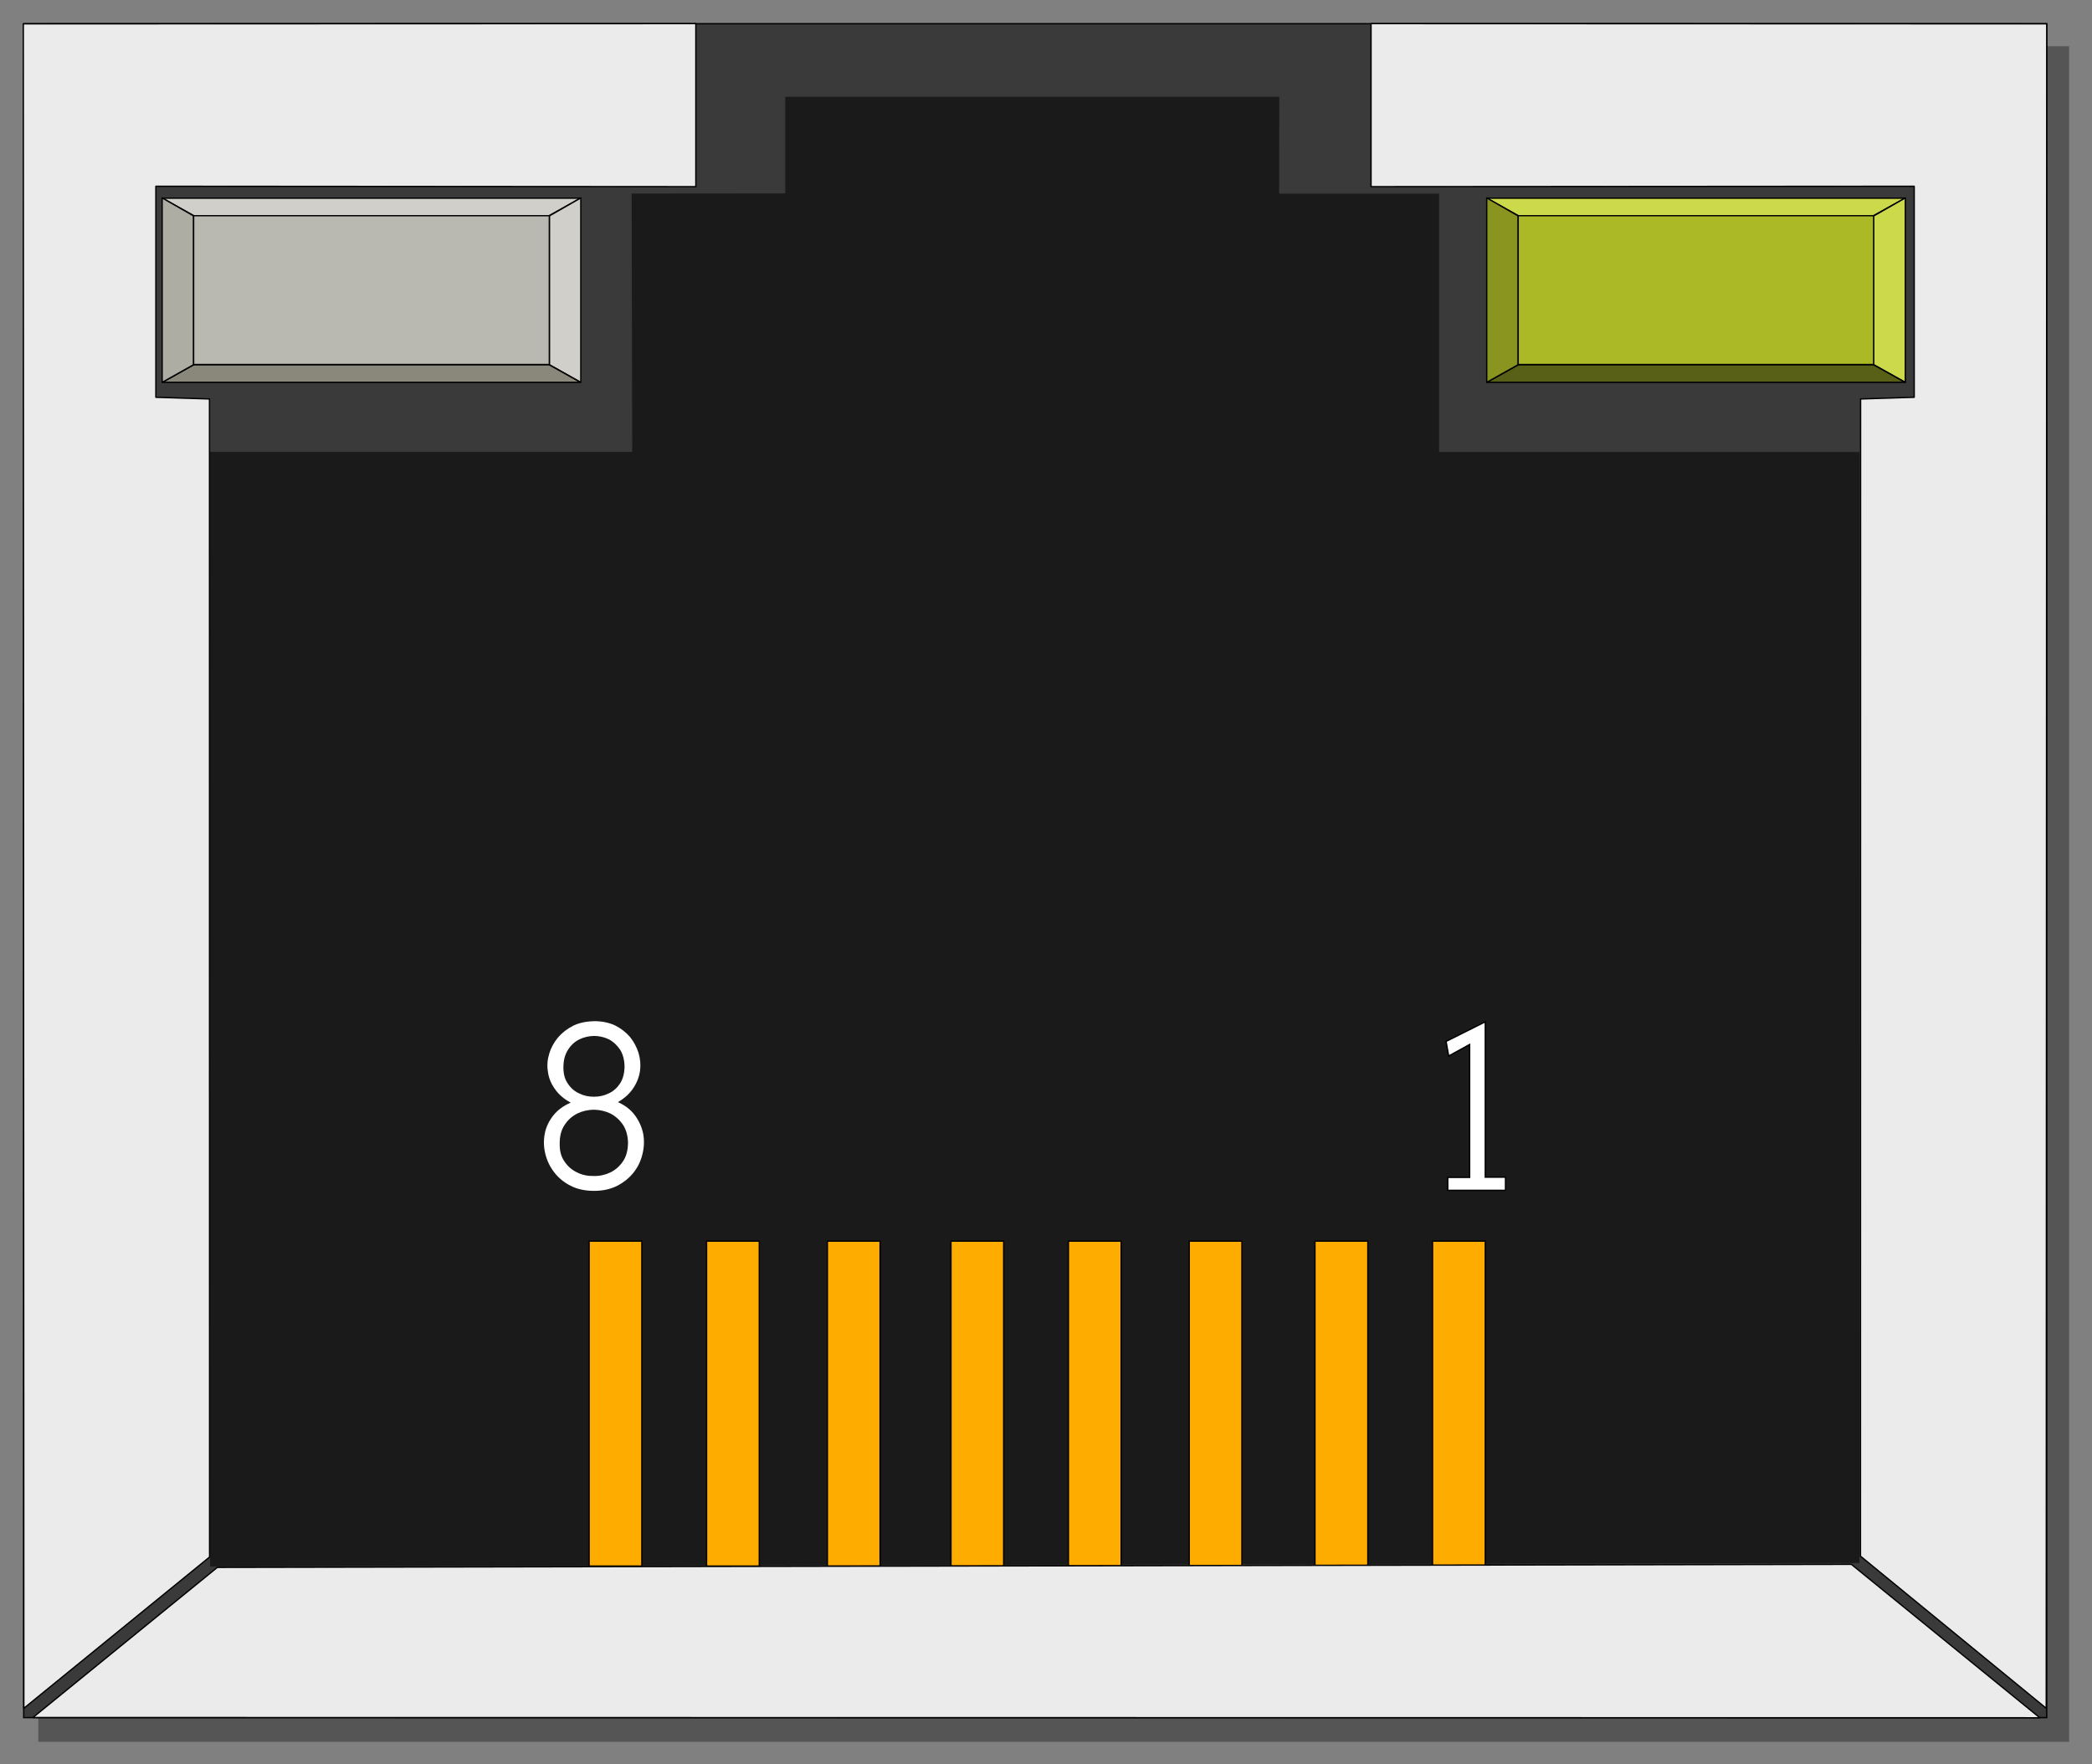 <?xml version="1.0" encoding="UTF-8" standalone="no"?>
<!-- Created with Inkscape (http://www.inkscape.org/) -->

<svg
   xmlns:dc="http://purl.org/dc/elements/1.1/"
   xmlns:cc="http://creativecommons.org/ns#"
   xmlns:rdf="http://www.w3.org/1999/02/22-rdf-syntax-ns#"
   xmlns:svg="http://www.w3.org/2000/svg"
   xmlns="http://www.w3.org/2000/svg"
   xmlns:sodipodi="http://sodipodi.sourceforge.net/DTD/sodipodi-0.dtd"
   xmlns:inkscape="http://www.inkscape.org/namespaces/inkscape"
   width="460"
   height="387.957"
   id="svg10798"
   version="1.1"
   inkscape:version="0.48.5 r10040"
   sodipodi:docname="lan.svg">
  <rect width="100%" height="100%" fill="#808080" stroke="none"/>
  <defs
     id="defs10800" />
  <sodipodi:namedview
     id="base"
     pagecolor="#ffffff"
     bordercolor="#666666"
     borderopacity="1.0"
     inkscape:pageopacity="0.0"
     inkscape:pageshadow="2"
     inkscape:zoom="0.7"
     inkscape:cx="-87.12794"
     inkscape:cy="77.87291"
     inkscape:document-units="px"
     inkscape:current-layer="layer1"
     showgrid="false"
     fit-margin-top="5"
     fit-margin-left="5"
     fit-margin-right="5"
     fit-margin-bottom="5"
     inkscape:window-width="1280"
     inkscape:window-height="778"
     inkscape:window-x="0"
     inkscape:window-y="0"
     inkscape:window-maximized="1" />
  <g
     inkscape:label="Layer 1"
     inkscape:groupmode="layer"
     id="layer1"
     transform="translate(-50.992,-277.665)">
    <g
       transform="matrix(4.263,0,0,-4.263,-611.777,2085.587)"
       id="g45859">
      <path
         d="m 157.445,334.254 104.75,0 0,87.456 -104.75,0 0,-87.456 z"
         style="fill:#555555;fill-opacity:1;fill-rule:nonzero;stroke:none"
         id="path44460"
         inkscape:connector-curvature="0" />
      <path
         d="m 156.693,335.501 104.346,0 0,87.37 -104.346,0 0,-87.37 z"
         style="fill:#3a3a3a;fill-opacity:1;fill-rule:nonzero;stroke:none"
         id="path44462"
         inkscape:connector-curvature="0" />
      <path
         inkscape:connector-curvature="0"
         id="path44466"
         style="fill:none;stroke:#000000;stroke-width:0.068;stroke-linecap:square;stroke-linejoin:miter;stroke-miterlimit:4;stroke-opacity:1;stroke-dasharray:none"
         d="m 261.039,335.503 0,87.37 -104.346,0 0,-87.37 104.346,0 z" />
      <path
         d="m 166.268,400.82 21.779,0 -0.032,13.325 7.926,0.007 0,4.986 25.547,0 -0.006,-5 8.25,0 0,-13.324 21.679,0 0,-57.364 -85.135,-0.186"
         style="fill:#1a1a1a;fill-opacity:1;fill-rule:nonzero;stroke:none"
         id="path44468"
         inkscape:connector-curvature="0" />
      <path
         inkscape:connector-curvature="0"
         id="path44472"
         style="fill:none;stroke:#393939;stroke-width:0.068;stroke-linecap:round;stroke-linejoin:round;stroke-miterlimit:4;stroke-opacity:1;stroke-dasharray:none"
         d="m 166.27,400.821 21.777,0 -0.031,13.324 7.924,0.007 0,4.987 25.548,0 -0.007,-5 8.251,0 0,-13.325 21.678,0 0,-57.366 -85.134,-0.184 -0.006,57.557 z" />
      <path
         d="m 185.856,343.325 2.719,0 0,16.759 -2.719,0 0,-16.759 z"
         style="fill:#ffac00;fill-opacity:1;fill-rule:nonzero;stroke:none"
         id="path44474"
         inkscape:connector-curvature="0" />
      <path
         inkscape:connector-curvature="0"
         id="path44478"
         style="fill:none;stroke:#000000;stroke-width:0.068;stroke-linecap:round;stroke-linejoin:round;stroke-miterlimit:4;stroke-opacity:1;stroke-dasharray:none"
         d="m 185.857,360.08 2.72,0 0,-16.759 -2.72,0 0,16.759 z" />
      <path
         d="m 191.915,343.325 2.719,0 0,16.759 -2.719,0 0,-16.759 z"
         style="fill:#ffac00;fill-opacity:1;fill-rule:nonzero;stroke:none"
         id="path44480"
         inkscape:connector-curvature="0" />
      <path
         inkscape:connector-curvature="0"
         id="path44484"
         style="fill:none;stroke:#000000;stroke-width:0.068;stroke-linecap:round;stroke-linejoin:round;stroke-miterlimit:4;stroke-opacity:1;stroke-dasharray:none"
         d="m 191.915,360.08 2.719,0 0,-16.759 -2.719,0 0,16.759 z" />
      <path
         d="m 198.145,343.325 2.718,0 0,16.759 -2.718,0 0,-16.759 z"
         style="fill:#ffac00;fill-opacity:1;fill-rule:nonzero;stroke:none"
         id="path44486"
         inkscape:connector-curvature="0" />
      <path
         inkscape:connector-curvature="0"
         id="path44490"
         style="fill:none;stroke:#000000;stroke-width:0.068;stroke-linecap:round;stroke-linejoin:round;stroke-miterlimit:4;stroke-opacity:1;stroke-dasharray:none"
         d="m 198.146,360.08 2.719,0 0,-16.759 -2.719,0 0,16.759 z" />
      <path
         d="m 204.52,343.325 2.719,0 0,16.759 -2.719,0 0,-16.759 z"
         style="fill:#ffac00;fill-opacity:1;fill-rule:nonzero;stroke:none"
         id="path44492"
         inkscape:connector-curvature="0" />
      <path
         inkscape:connector-curvature="0"
         id="path44496"
         style="fill:none;stroke:#000000;stroke-width:0.068;stroke-linecap:round;stroke-linejoin:round;stroke-miterlimit:4;stroke-opacity:1;stroke-dasharray:none"
         d="m 204.521,360.08 2.719,0 0,-16.759 -2.719,0 0,16.759 z" />
      <path
         d="m 210.579,343.325 2.719,0 0,16.759 -2.719,0 0,-16.759 z"
         style="fill:#ffac00;fill-opacity:1;fill-rule:nonzero;stroke:none"
         id="path44498"
         inkscape:connector-curvature="0" />
      <path
         inkscape:connector-curvature="0"
         id="path44502"
         style="fill:none;stroke:#000000;stroke-width:0.068;stroke-linecap:round;stroke-linejoin:round;stroke-miterlimit:4;stroke-opacity:1;stroke-dasharray:none"
         d="m 210.578,360.08 2.72,0 0,-16.759 -2.72,0 0,16.759 z" />
      <path
         d="m 216.81,343.325 2.718,0 0,16.759 -2.718,0 0,-16.759 z"
         style="fill:#ffac00;fill-opacity:1;fill-rule:nonzero;stroke:none"
         id="path44504"
         inkscape:connector-curvature="0" />
      <path
         inkscape:connector-curvature="0"
         id="path44508"
         style="fill:none;stroke:#000000;stroke-width:0.068;stroke-linecap:round;stroke-linejoin:round;stroke-miterlimit:4;stroke-opacity:1;stroke-dasharray:none"
         d="m 216.809,360.08 2.719,0 0,-16.759 -2.719,0 0,16.759 z" />
      <path
         d="m 223.297,343.325 2.725,0 0,16.759 -2.725,0 0,-16.759 z"
         style="fill:#ffac00;fill-opacity:1;fill-rule:nonzero;stroke:none"
         id="path44510"
         inkscape:connector-curvature="0" />
      <path
         inkscape:connector-curvature="0"
         id="path44514"
         style="fill:none;stroke:#000000;stroke-width:0.068;stroke-linecap:round;stroke-linejoin:round;stroke-miterlimit:4;stroke-opacity:1;stroke-dasharray:none"
         d="m 223.296,360.08 2.727,0 0,-16.759 -2.727,0 0,16.759 z" />
      <path
         d="m 229.361,343.325 2.718,0 0,16.759 -2.718,0 0,-16.759 z"
         style="fill:#ffac00;fill-opacity:1;fill-rule:nonzero;stroke:none"
         id="path44516"
         inkscape:connector-curvature="0" />
      <path
         inkscape:connector-curvature="0"
         id="path44520"
         style="fill:none;stroke:#000000;stroke-width:0.068;stroke-linecap:round;stroke-linejoin:round;stroke-miterlimit:4;stroke-opacity:1;stroke-dasharray:none"
         d="m 229.361,360.08 2.719,0 0,-16.759 -2.719,0 0,16.759 z" />
      <path
         d="m 233.791,412.969 18.306,0 1.63,0.905 -21.566,0"
         style="fill:#ccd94b;fill-opacity:1;fill-rule:nonzero;stroke:none"
         id="path44522"
         inkscape:connector-curvature="0" />
      <path
         inkscape:connector-curvature="0"
         id="path44526"
         style="fill:none;stroke:#000000;stroke-width:0.068;stroke-linecap:round;stroke-linejoin:round;stroke-miterlimit:4;stroke-opacity:1;stroke-dasharray:none"
         d="m 233.791,412.97 18.307,0 1.63,0.905 -21.567,0 1.63,-0.905 z" />
      <path
         d="m 252.118,405.287 1.629,-0.912 0,9.513 -1.629,-0.932"
         style="fill:#ccd94b;fill-opacity:1;fill-rule:nonzero;stroke:none"
         id="path44528"
         inkscape:connector-curvature="0" />
      <path
         inkscape:connector-curvature="0"
         id="path44532"
         style="fill:none;stroke:#000000;stroke-width:0.068;stroke-linecap:round;stroke-linejoin:round;stroke-miterlimit:4;stroke-opacity:1;stroke-dasharray:none"
         d="m 252.116,405.287 1.631,-0.911 0,9.512 -1.631,-0.93 0,-7.67 z" />
      <path
         d="m 233.791,405.287 18.306,0 1.63,-0.912 -21.566,0"
         style="fill:#585f16;fill-opacity:1;fill-rule:nonzero;stroke:none"
         id="path44534"
         inkscape:connector-curvature="0" />
      <path
         inkscape:connector-curvature="0"
         id="path44538"
         style="fill:none;stroke:#000000;stroke-width:0.068;stroke-linecap:round;stroke-linejoin:round;stroke-miterlimit:4;stroke-opacity:1;stroke-dasharray:none"
         d="m 233.791,405.287 18.307,0 1.63,-0.911 -21.567,0 1.63,0.911 z" />
      <path
         d="m 233.777,405.287 -1.624,-0.912 0,9.513 1.624,-0.932"
         style="fill:#89951f;fill-opacity:1;fill-rule:nonzero;stroke:none"
         id="path44540"
         inkscape:connector-curvature="0" />
      <path
         inkscape:connector-curvature="0"
         id="path44544"
         style="fill:none;stroke:#000000;stroke-width:0.068;stroke-linecap:round;stroke-linejoin:round;stroke-miterlimit:4;stroke-opacity:1;stroke-dasharray:none"
         d="m 233.778,405.287 -1.623,-0.911 0,9.512 1.623,-0.93 0,-7.67 z" />
      <path
         d="m 233.777,405.294 18.34,0 0,7.676 -18.34,0 0,-7.676 z"
         style="fill:#abb927;fill-opacity:1;fill-rule:nonzero;stroke:none"
         id="path44546"
         inkscape:connector-curvature="0" />
      <path
         inkscape:connector-curvature="0"
         id="path44550"
         style="fill:none;stroke:#000000;stroke-width:0.068;stroke-linecap:round;stroke-linejoin:round;stroke-miterlimit:4;stroke-opacity:1;stroke-dasharray:none"
         d="m 233.778,412.97 18.339,0 0,-7.676 -18.339,0 0,7.676 z" />
      <path
         d="m 165.47,412.969 18.315,0 1.623,0.905 -21.561,0"
         style="fill:#d0cfca;fill-opacity:1;fill-rule:nonzero;stroke:none"
         id="path44552"
         inkscape:connector-curvature="0" />
      <path
         inkscape:connector-curvature="0"
         id="path44556"
         style="fill:none;stroke:#000000;stroke-width:0.068;stroke-linecap:round;stroke-linejoin:round;stroke-miterlimit:4;stroke-opacity:1;stroke-dasharray:none"
         d="m 165.471,412.97 18.314,0 1.623,0.905 -21.561,0 1.624,-0.905 z" />
      <path
         d="m 183.805,405.287 1.623,-0.912 0,9.513 -1.623,-0.932"
         style="fill:#d0cfca;fill-opacity:1;fill-rule:nonzero;stroke:none"
         id="path44558"
         inkscape:connector-curvature="0" />
      <path
         inkscape:connector-curvature="0"
         id="path44562"
         style="fill:none;stroke:#000000;stroke-width:0.068;stroke-linecap:round;stroke-linejoin:round;stroke-miterlimit:4;stroke-opacity:1;stroke-dasharray:none"
         d="m 183.806,405.287 1.622,-0.911 0,9.512 -1.622,-0.93 0,-7.67 z" />
      <path
         d="m 165.47,405.287 18.315,0 1.623,-0.912 -21.561,0"
         style="fill:#89887a;fill-opacity:1;fill-rule:nonzero;stroke:none"
         id="path44564"
         inkscape:connector-curvature="0" />
      <path
         inkscape:connector-curvature="0"
         id="path44568"
         style="fill:none;stroke:#000000;stroke-width:0.068;stroke-linecap:round;stroke-linejoin:round;stroke-miterlimit:4;stroke-opacity:1;stroke-dasharray:none"
         d="m 165.471,405.287 18.314,0 1.623,-0.911 -21.561,0 1.624,0.911 z" />
      <path
         d="m 165.456,405.287 -1.624,-0.912 0,9.513 1.624,-0.932"
         style="fill:#aeada4;fill-opacity:1;fill-rule:nonzero;stroke:none"
         id="path44570"
         inkscape:connector-curvature="0" />
      <path
         inkscape:connector-curvature="0"
         id="path44574"
         style="fill:none;stroke:#000000;stroke-width:0.068;stroke-linecap:round;stroke-linejoin:round;stroke-miterlimit:4;stroke-opacity:1;stroke-dasharray:none"
         d="m 165.457,405.287 -1.623,-0.911 0,9.512 1.623,-0.93 0,-7.67 z" />
      <path
         d="m 165.456,405.294 18.346,0 0,7.676 -18.346,0 0,-7.676 z"
         style="fill:#b9b8b1;fill-opacity:1;fill-rule:nonzero;stroke:none"
         id="path44576"
         inkscape:connector-curvature="0" />
      <path
         inkscape:connector-curvature="0"
         id="path44580"
         style="fill:none;stroke:#000000;stroke-width:0.068;stroke-linecap:round;stroke-linejoin:round;stroke-miterlimit:4;stroke-opacity:1;stroke-dasharray:none"
         d="m 165.457,412.97 18.347,0 0,-7.676 -18.347,0 0,7.676 z" />
      <path
         d="m 191.361,414.469 0,8.409 -34.688,-0.012 0.027,-86.88 9.582,7.801 -0.006,59.73 -2.765,0.086 0,10.885"
         style="fill:#ebebeb;fill-opacity:1;fill-rule:nonzero;stroke:none"
         id="path44582"
         inkscape:connector-curvature="0" />
      <path
         inkscape:connector-curvature="0"
         id="path44586"
         style="fill:none;stroke:#000000;stroke-width:0.068;stroke-linecap:round;stroke-linejoin:round;stroke-miterlimit:4;stroke-opacity:1;stroke-dasharray:none"
         d="m 191.361,414.469 0,8.409 -34.689,-0.012 0.028,-86.882 9.58,7.802 -0.005,59.731 -2.766,0.087 0,10.885 27.851,-0.02 z" />
      <path
         d="m 166.678,343.25 -9.51,-7.742 103.515,-0.013 -9.72,7.914"
         style="fill:#ebebeb;fill-opacity:1;fill-rule:nonzero;stroke:none"
         id="path44588"
         inkscape:connector-curvature="0" />
      <path
         inkscape:connector-curvature="0"
         id="path44592"
         style="fill:none;stroke:#000000;stroke-width:0.068;stroke-linecap:round;stroke-linejoin:round;stroke-miterlimit:4;stroke-opacity:1;stroke-dasharray:none"
         d="m 166.679,343.251 -9.511,-7.743 103.515,-0.013 -9.72,7.914 -84.284,-0.158 z" />
      <path
         d="m 226.188,414.469 0,8.409 34.851,-0.012 -0.025,-86.88 -9.583,7.846 0.007,59.685 2.765,0.086 0,10.885"
         style="fill:#ebebeb;fill-opacity:1;fill-rule:nonzero;stroke:none"
         id="path44594"
         inkscape:connector-curvature="0" />
      <path
         inkscape:connector-curvature="0"
         id="path44598"
         style="fill:none;stroke:#000000;stroke-width:0.068;stroke-linecap:round;stroke-linejoin:round;stroke-miterlimit:4;stroke-opacity:1;stroke-dasharray:none"
         d="m 226.189,414.469 0,8.409 34.851,-0.012 -0.025,-86.882 -9.582,7.848 0.006,59.685 2.766,0.087 0,10.885 -28.015,-0.02 z" />
      <path
         d="m 233.124,362.698 0,0.681 -1.043,0 0,8.012 -2.02,-1.011 0.133,-0.752 1.081,0.596 0,-6.858 -1.128,0 0,-0.668"
         style="fill:#ffffff;fill-opacity:1;fill-rule:nonzero;stroke:none"
         id="path44600"
         inkscape:connector-curvature="0" />
      <path
         inkscape:connector-curvature="0"
         id="path44604"
         style="fill:none;stroke:#000000;stroke-width:0.068;stroke-linecap:butt;stroke-linejoin:miter;stroke-miterlimit:4;stroke-opacity:1;stroke-dasharray:none"
         d="m 233.123,362.698 0,0.68 -1.043,0 0,8.014 -2.021,-1.011 0.134,-0.752 1.081,0.594 0,-6.856 -1.128,0 0,-0.668 2.977,0 z" />
      <path
         d="m 184.907,367.224 c -0.391,-0.172 -0.694,-0.396 -0.911,-0.68 -0.225,-0.291 -0.371,-0.603 -0.43,-0.939 -0.066,-0.343 -0.051,-0.687 0.033,-1.03 0.086,-0.343 0.237,-0.662 0.456,-0.945 0.218,-0.284 0.494,-0.515 0.845,-0.694 0.343,-0.177 0.751,-0.264 1.214,-0.264 0.448,0 0.845,0.087 1.195,0.264 0.343,0.179 0.627,0.41 0.845,0.687 0.217,0.277 0.369,0.588 0.453,0.945 0.087,0.344 0.1,0.694 0.041,1.037 -0.066,0.336 -0.203,0.648 -0.415,0.946 -0.211,0.29 -0.509,0.527 -0.892,0.699 0.343,0.198 0.608,0.436 0.798,0.728 0.185,0.277 0.298,0.573 0.344,0.891 0.04,0.304 0.013,0.613 -0.079,0.924 -0.099,0.304 -0.244,0.576 -0.441,0.82 -0.206,0.237 -0.457,0.435 -0.761,0.588 -0.302,0.145 -0.651,0.218 -1.042,0.224 -0.429,-0.006 -0.799,-0.079 -1.115,-0.23 -0.318,-0.16 -0.581,-0.365 -0.792,-0.61 -0.211,-0.256 -0.364,-0.534 -0.455,-0.839 -0.093,-0.309 -0.12,-0.62 -0.066,-0.93 0.039,-0.318 0.163,-0.615 0.361,-0.893 0.193,-0.277 0.463,-0.513 0.814,-0.699 z m 2.777,1.862 c -0.005,-0.356 -0.084,-0.647 -0.23,-0.872 -0.159,-0.236 -0.35,-0.409 -0.588,-0.515 -0.238,-0.119 -0.495,-0.171 -0.765,-0.171 -0.27,0 -0.522,0.052 -0.758,0.171 -0.239,0.106 -0.436,0.279 -0.581,0.502 -0.16,0.224 -0.232,0.503 -0.232,0.838 0,0.351 0.072,0.649 0.232,0.9 0.145,0.237 0.342,0.423 0.581,0.542 0.236,0.117 0.488,0.177 0.764,0.183 0.264,0 0.521,-0.059 0.759,-0.17 0.238,-0.125 0.429,-0.305 0.588,-0.537 0.146,-0.236 0.225,-0.526 0.23,-0.871 z m 0.179,-3.943 c -0.007,-0.39 -0.093,-0.707 -0.263,-0.952 -0.173,-0.256 -0.392,-0.441 -0.647,-0.568 -0.264,-0.125 -0.548,-0.191 -0.852,-0.184 -0.311,-0.007 -0.596,0.052 -0.852,0.178 -0.263,0.12 -0.481,0.303 -0.653,0.555 -0.178,0.244 -0.264,0.555 -0.257,0.923 -0.007,0.391 0.079,0.721 0.257,0.985 0.172,0.258 0.39,0.45 0.653,0.583 0.256,0.124 0.541,0.19 0.852,0.196 0.304,-0.006 0.588,-0.072 0.852,-0.196 0.255,-0.133 0.474,-0.325 0.647,-0.577 0.17,-0.256 0.256,-0.574 0.263,-0.943"
         style="fill:#ffffff;fill-opacity:1;fill-rule:nonzero;stroke:none"
         id="path44606"
         inkscape:connector-curvature="0" />
    </g>
  </g>
</svg>
